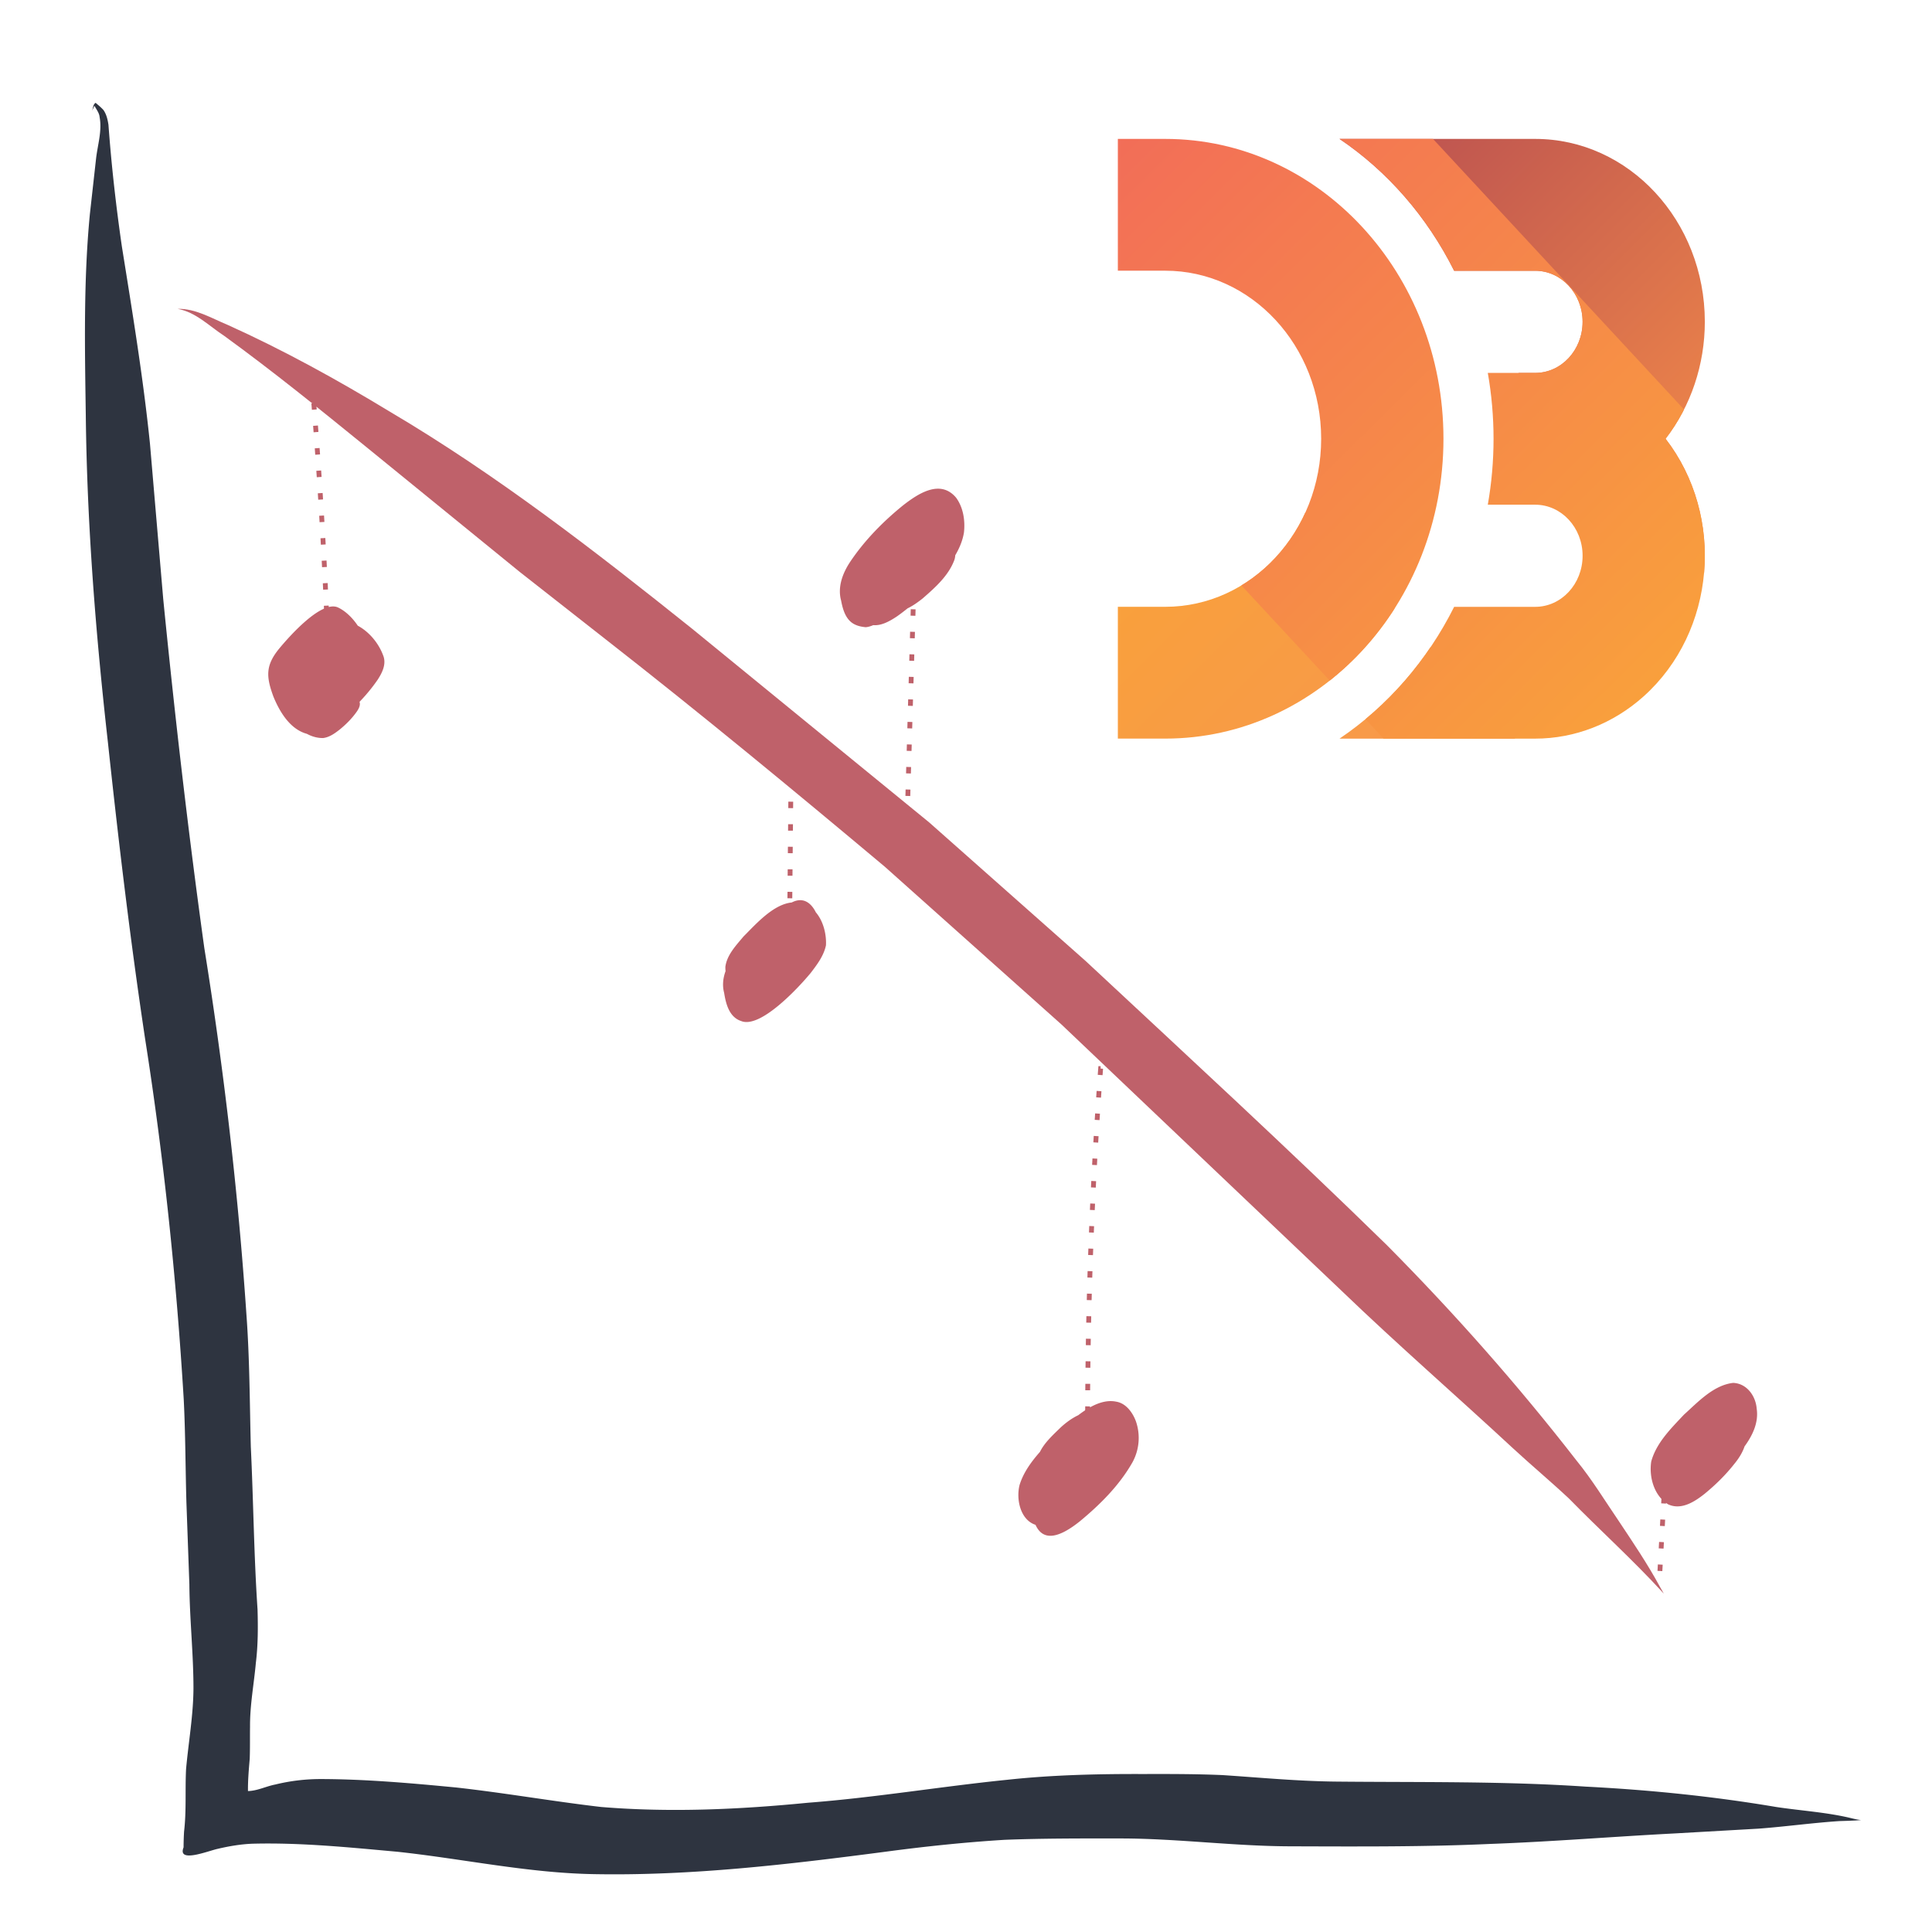 <svg xmlns="http://www.w3.org/2000/svg" xmlns:xlink="http://www.w3.org/1999/xlink" viewBox="0 0 600 600" xmlns:v="https://vecta.io/nano"><path d="M575.17 564.71c-7.74-1.9-15.74-2.35-23.6-3.54-19.58-3.31-39.35-5.31-59.17-6.32-25.75-1.73-51.56-1.3-77.35-1.56-11.82-.11-23.6-1.24-35.39-2.02-8.3-.36-16.62-.35-24.93-.33-13.99-.04-28.01.28-41.93 1.79-20.66 2.09-41.17 5.55-61.89 7.13-21.35 2.1-42.87 3.08-64.28 1.31-15.03-1.75-29.94-4.38-44.99-6.05-13.98-1.34-28.01-2.59-42.07-2.62a59.18 59.18 0 0 0-14.09 1.7c-2.85.55-5.55 1.97-8.47 2.03-.04-3.34.26-6.67.54-9.99.13-3.33.05-6.67.1-10-.05-6.66 1.21-13.22 1.81-19.83.68-5.51.68-11.06.52-16.6-1.13-16.83-1.28-33.69-2.09-50.54-.35-13.72-.36-27.45-1.37-41.15-2.58-38.08-7.01-76.02-13.07-113.7-5-36.04-9.17-72.19-12.76-108.4l-4.12-48.24c-2.1-20.51-5.46-40.86-8.72-61.21-1.82-12.56-3.24-25.17-4.17-37.83-.25-1.6-.61-3.24-1.56-4.58-.74-.82-1.61-1.53-2.42-2.22-.83.47-.79 1.66-1.1 2.46l.73-1.57c.05.14.13.28.24.43.54.98 1.27 1.94 1.36 3.1.81 4.32-.62 8.64-1.1 12.91l-1.92 17.21c-2 20.74-1.57 41.6-1.27 62.41.38 34.06 3.08 68 6.89 101.83 3.29 30.73 6.95 61.44 11.55 92.01 5.82 37.02 9.71 74.35 11.97 111.75.55 10.69.53 21.41.84 32.11l.92 25.5c.08 10.77 1.27 21.49 1.27 32.26-.05 8.42-1.55 16.73-2.3 25.09-.32 6.46.14 12.93-.62 19.37-.09 1.52-.14 3.04-.15 4.56v.34c-2.01 5 7.5 1.15 10.56.47 3.57-.84 7.2-1.46 10.87-1.6 15.03-.39 30.04 1.15 44.99 2.5 20.37 2.19 40.49 6.6 61.03 6.95 30.34.56 60.57-3.04 90.61-6.97 12.27-1.64 24.58-2.93 36.93-3.69 12.22-.47 24.44-.43 36.66-.42 17.52.07 34.92 2.43 52.44 2.44 20.55.06 41.1.2 61.64-.74 19.12-.69 38.19-2.27 57.29-3.26l26.12-1.49c8.39-.63 16.74-1.8 25.14-2.35 2.23-.07 4.45-.12 6.67-.31-.95-.11-1.87-.31-2.79-.53z" fill="#2e3440"/><path d="M515.5 492.78c-3.82-7.06-8.32-13.7-12.76-20.38-4.3-6.3-8.27-12.85-13.1-18.77-18.26-23.52-37.98-45.82-58.94-66.95-30.64-29.96-62.19-59-93.53-88.22l-48.61-43.06-73.58-60.11c-30.12-24.1-60.67-47.8-93.93-67.46-16.29-9.88-33-19.11-50.38-26.95-5.02-2.07-9.96-5.1-15.54-4.97 5.63.98 9.85 5.36 14.49 8.39 15.11 10.97 29.62 22.73 44.11 34.5l47.72 38.85 26.78 21.01c29.34 22.92 58.04 46.6 86.57 70.52l54.9 49.03 87.18 82.89c17.33 16.66 35.48 32.43 53.1 48.78 5.68 5.25 11.64 10.22 17.28 15.51 9.54 9.76 19.7 18.9 28.92 28.96l.54.57-1.22-2.14z" fill="#bf616a"/><defs><path id="A" d="M347.16 43.14h14.72c47.72 0 86.4 41.69 86.4 93.12s-38.68 93.12-86.4 93.12h-14.72v-40.93h14.72c26.74 0 48.42-23.37 48.42-52.19s-21.68-52.19-48.42-52.19h-14.72V43.14zm68.84 0h60.76c29.1 0 52.69 25.43 52.69 56.79 0 13.27-4.31 26.13-12.19 36.33 18.61 24.11 15.57 59.92-6.8 79.99-9.47 8.49-21.39 13.14-33.71 13.14H416c14.95-10.09 27.22-24.2 35.6-40.93h25.17c8.13 0 14.72-7.1 14.72-15.86s-6.59-15.86-14.72-15.86h-14.72a118.21 118.21 0 0 0 0-40.93h14.72c8.13 0 14.72-7.1 14.72-15.86s-6.59-15.86-14.72-15.86H451.6c-8.39-16.75-20.65-30.86-35.6-40.95z"/></defs><clipPath id="B"><use xlink:href="#A"/></clipPath><g clip-path="url(#B)"><linearGradient id="C" gradientUnits="userSpaceOnUse" x1="61.067" y1="570.983" x2="85.667" y2="546.383" gradientTransform="matrix(3.448 0 0 -3.448 36.931 2253.69)"><stop offset="0" stop-color="#f9a03c"/><stop offset="1" stop-color="#f7974e"/></linearGradient><path d="M104.1-165.62v614h569.66l-569.66-614z" fill="url(#C)"/><linearGradient id="D" gradientUnits="userSpaceOnUse" x1="547.93" y1="-90.814" x2="672.216" y2="33.472"><stop offset="0" stop-color="#b84e51"/><stop offset="1" stop-color="#f68e48"/></linearGradient><path d="M210.44-165.62H780.1v614l-569.66-614z" fill="url(#D)"/><linearGradient id="E" gradientUnits="userSpaceOnUse" x1="89.176" y1="641.227" x2="138.594" y2="591.228" gradientTransform="matrix(3.448 0 0 -3.448 36.931 2253.69)"><stop offset="0" stop-color="#f26d58"/><stop offset="1" stop-color="#f9a03c"/></linearGradient><path d="M157.27-165.62l569.66,614" fill="none" stroke="url(#E)" stroke-width="137.931" stroke-miterlimit="13.793"/></g><path d="M119.11 203.87c-1.36-3.9-4.29-7.55-8-9.56-1.72-2.56-3.95-4.68-6.33-5.74-5.17-1.93-14.73 8.86-17.88 12.62-4.47 5.36-4.32 8.83-1.98 15.17 1.94 4.73 5.18 10.14 10.39 11.54 1.54.84 3.26 1.33 5.02 1.31 1.95-.23 3.63-1.44 5.14-2.62 2.02-1.64 3.89-3.52 5.38-5.66.59-.88 1.14-1.9.81-2.97 2.05-2.14 3.95-4.43 5.62-6.86 1.37-2.11 2.67-4.67 1.83-7.23zm134.25 79.45c-1.43-2.89-3.91-4.89-7.48-3.05-5.81.6-11.19 6.79-14.99 10.58-2.31 2.77-5.12 5.68-5.62 9.39a10.24 10.24 0 0 0 .06 1.35c-.78 2.15-1.06 4.43-.44 6.77.55 3.44 1.58 7.53 5.3 8.74 6 2.43 17.96-10.54 21.6-14.97 1.98-2.59 4.04-5.31 4.72-8.56.18-3.46-.82-7.52-3.15-10.25zm99.41 158.09c-1-2.72-3.08-5.62-6.12-6.11-3.95-.82-8.08 1.36-11.8 4.21-1.93.91-3.78 2.27-5.4 3.75-2.3 2.25-5.02 4.68-6.49 7.64-2.68 3.06-5.09 6.34-6.31 10.23-1.15 4.44.21 10.88 4.94 12.42 2.36 5.24 7.32 4.08 13.8-1.12 6.27-5.19 12.2-11.09 16.26-18.21a15.77 15.77 0 0 0 1.12-12.81zm192.79-3.9c-.3-3.99-3.07-7.88-7.32-8.04-6.1.7-10.93 5.95-15.29 9.88-4.02 4.29-8.57 8.73-10.15 14.56-.72 4.83.89 10.65 5.26 13.28 4.06 1.88 8.21-.8 11.34-3.29 3.37-2.76 6.5-5.83 9.19-9.25 1.36-1.64 2.54-3.5 3.2-5.46 2.48-3.41 4.4-7.38 3.77-11.68zM296.9 154.53c-4.9-5.78-11.74-1.25-16.41 2.38-6.23 5.05-11.94 10.85-16.42 17.51-2.34 3.5-4.02 7.82-2.86 12.07.53 2.8 1.44 6.06 4.2 7.41 1.06.54 2.25.77 3.42.88.82-.05 1.61-.32 2.38-.64 2.5.23 5.05-1.18 7.39-2.74 1.12-.79 2.2-1.62 3.26-2.47 1.66-.8 3.19-1.9 4.64-3.04 3.9-3.4 8.12-7.11 9.92-12.08.14-.45.22-.9.24-1.35 1.29-2.21 2.31-4.57 2.71-7.12.41-3.67-.22-7.79-2.47-10.81z" fill="#bf616a"/><path d="M97.45 125.22c1.95 24.51 3.39 49.07 4.32 73.64.02.65-.38 1.24-.56 1.87-.19.63 0 1.5.65 1.61s.7-1.27.1-1.01m143.68 40.64l-.51 54.43.93-4.01m37.73-110.17l-2.1 73.55 2.71-2.27m57.41 78.36a1522.9 1522.9 0 0 0-4.05 111.83m179.38 14.24l-1.86 34" fill="none" stroke="#bf616a" stroke-width="1.5" stroke-miterlimit="10" stroke-dasharray="2,5,2,5,2,5"/></svg>